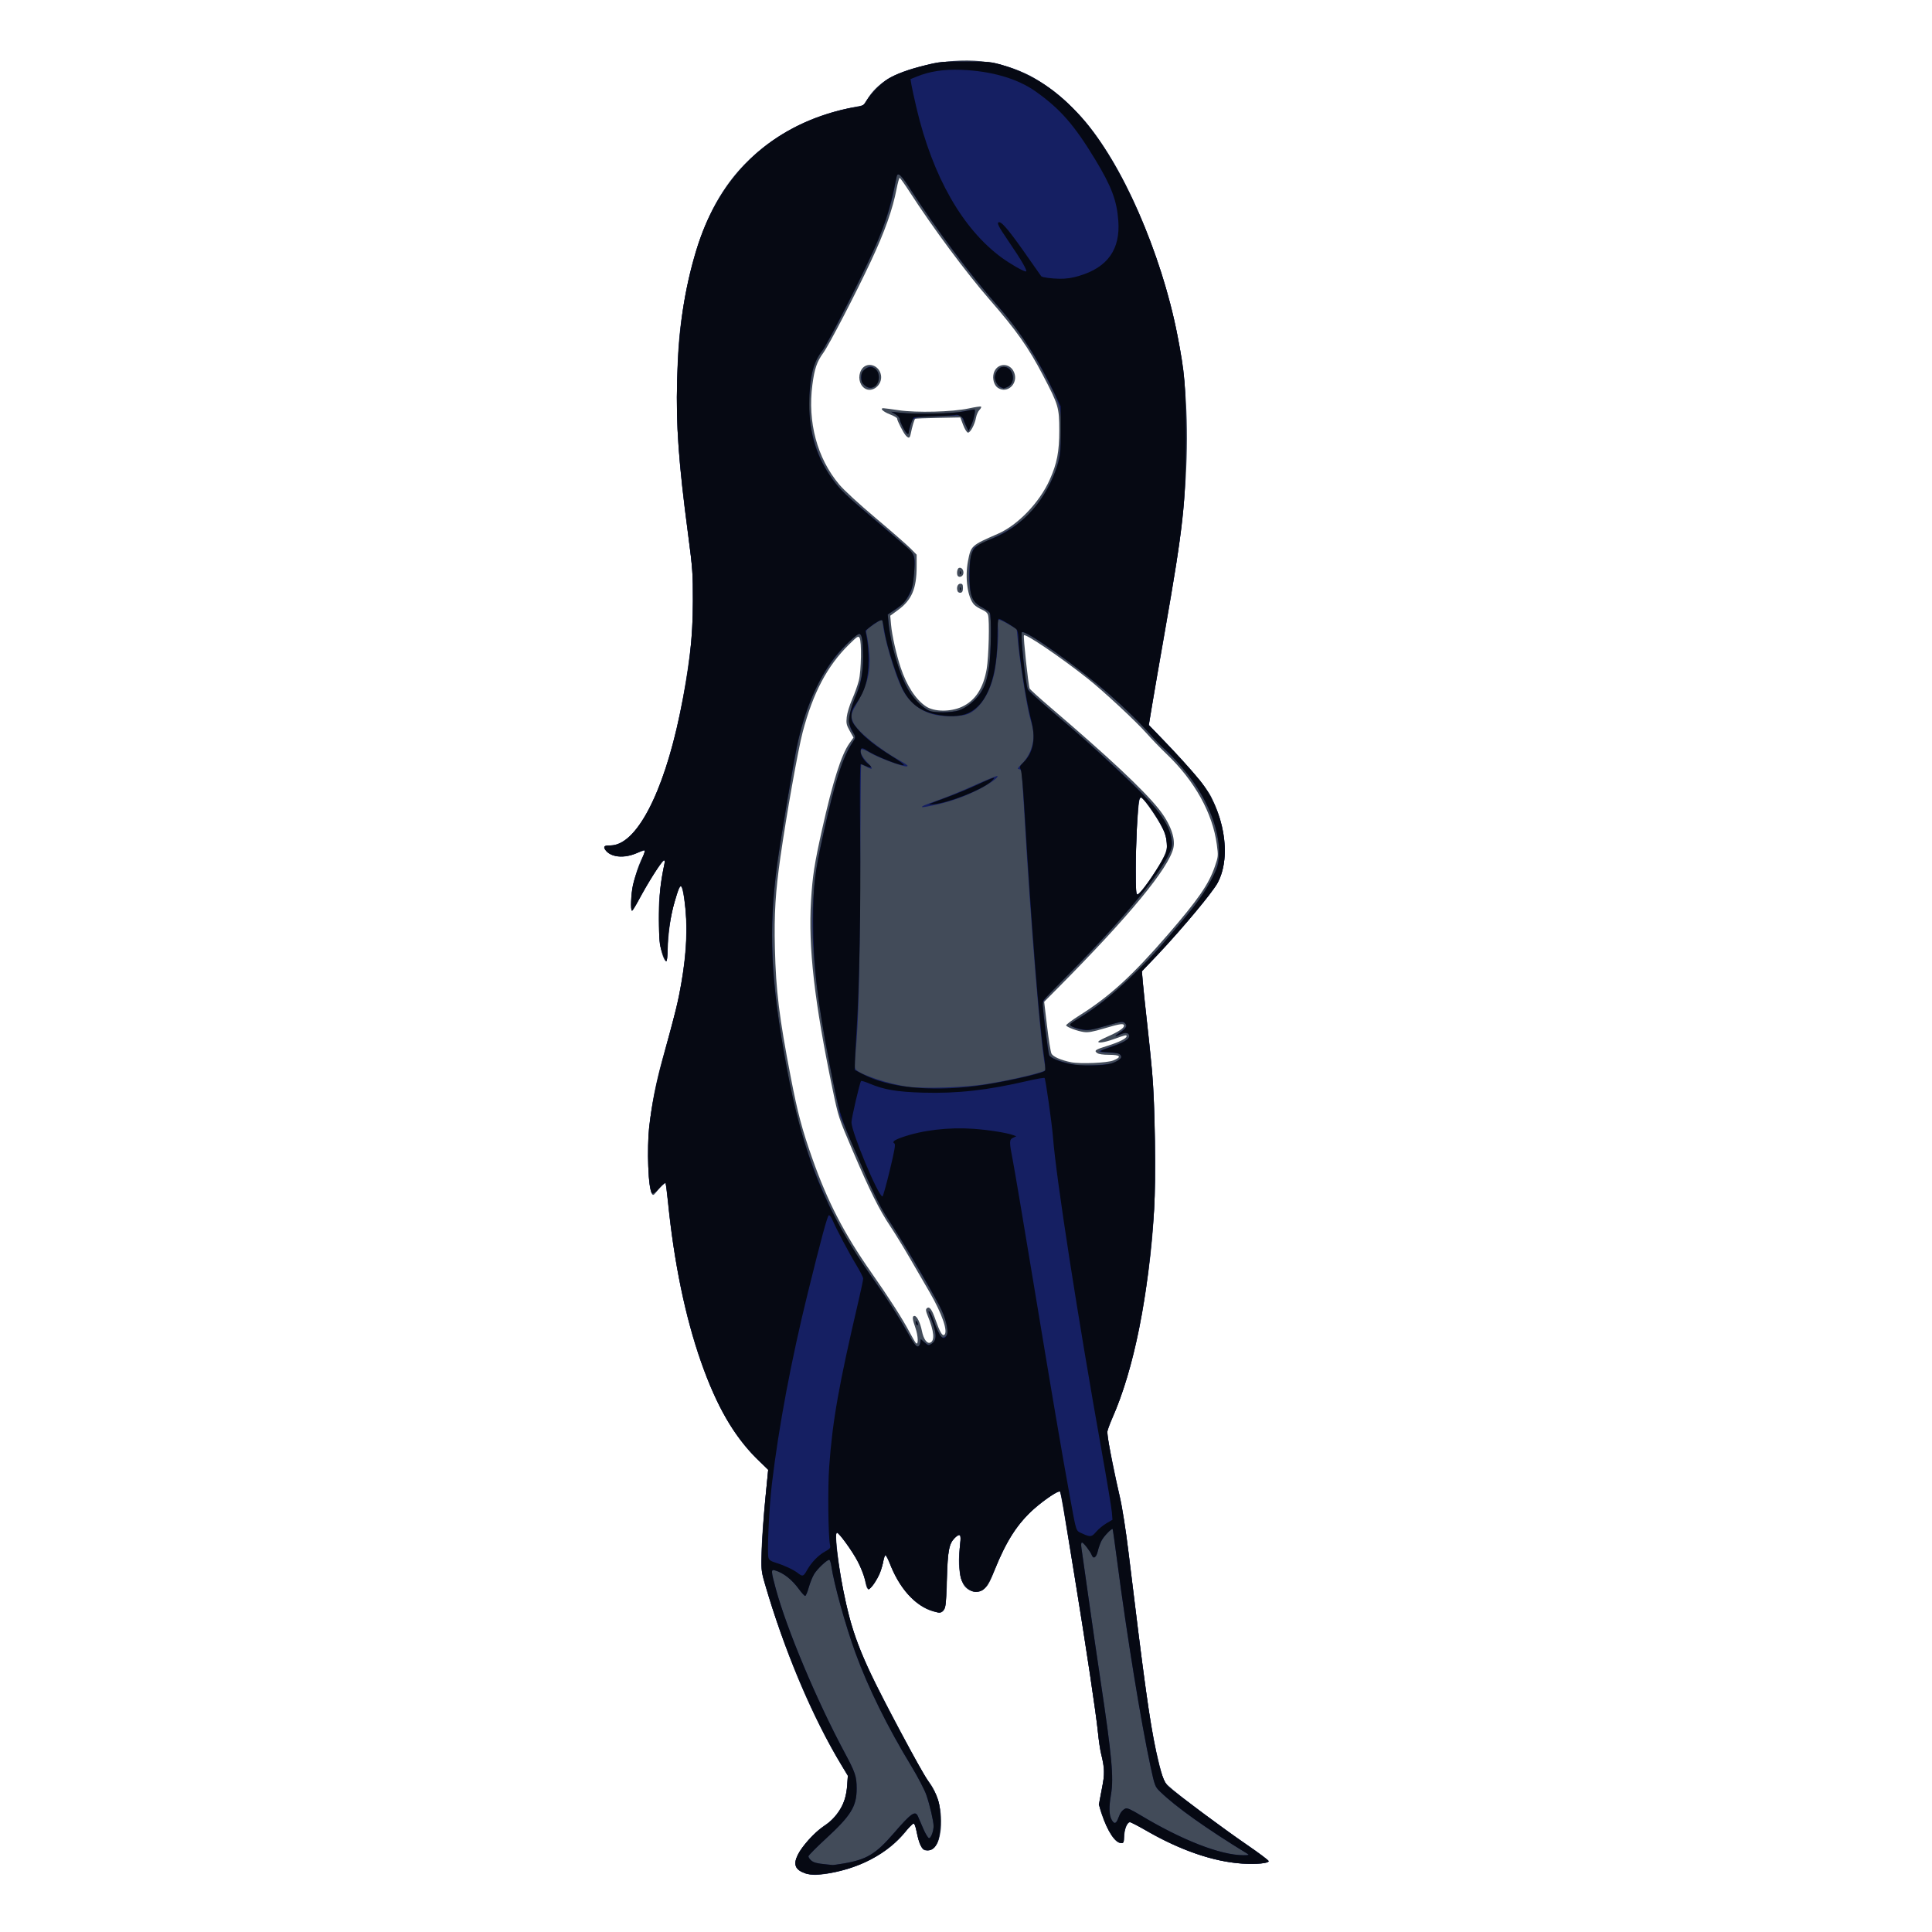 <?xml version="1.0" encoding="UTF-8" standalone="no"?>
<!-- Created with Inkscape (http://www.inkscape.org/) -->

<svg
   xmlns:osb="http://www.openswatchbook.org/uri/2009/osb"
   xmlns:dc="http://purl.org/dc/elements/1.1/"
   xmlns:cc="http://creativecommons.org/ns#"
   xmlns:rdf="http://www.w3.org/1999/02/22-rdf-syntax-ns#"
   xmlns:svg="http://www.w3.org/2000/svg"
   xmlns="http://www.w3.org/2000/svg"
   xmlns:sodipodi="http://sodipodi.sourceforge.net/DTD/sodipodi-0.dtd"
   xmlns:inkscape="http://www.inkscape.org/namespaces/inkscape"
   width="64"
   height="64"
   viewBox="0 0 64 64"
   id="svg2"
   version="1.1"
   inkscape:version="0.91 r13725"
   sodipodi:docname="enemy_vampire.svg">
  <defs
     id="defs4">
    <linearGradient
       id="linearGradient4186"
       osb:paint="solid">
      <stop
         style="stop-color:#3d748b;stop-opacity:1;"
         offset="0"
         id="stop4188" />
    </linearGradient>
  </defs>
  <sodipodi:namedview
     id="base"
     pagecolor="#ffffff"
     bordercolor="#666666"
     borderopacity="1.0"
     inkscape:pageopacity="0.0"
     inkscape:pageshadow="2"
     inkscape:zoom="5.6568542"
     inkscape:cx="16.525923"
     inkscape:cy="26.572914"
     inkscape:document-units="px"
     inkscape:current-layer="layer1"
     showgrid="true"
     units="px"
     inkscape:showpageshadow="false"
     inkscape:snap-bbox="true"
     inkscape:bbox-nodes="true"
     inkscape:object-nodes="true"
     inkscape:window-width="1024"
     inkscape:window-height="745"
     inkscape:window-x="-8"
     inkscape:window-y="-8"
     inkscape:window-maximized="1">
    <inkscape:grid
       type="xygrid"
       id="grid3336"
       spacingx="2"
       spacingy="2"
       empspacing="1" />
  </sodipodi:namedview>
  <g
     inkscape:label="Layer 1"
     inkscape:groupmode="layer"
     id="layer1"
     transform="translate(0,-988.362)">
    <g
       transform="matrix(0.144,0,0,0.136,-1.646,988.053)"
       id="g5289">
      <path
         style="fill:#424b59"
         d="m 196.705,458.565 c -1.688,-0.602 -2.305,-1.283 -2.305,-2.544 0,-2.176 3.728,-7.084 7.193,-9.472 1.554,-1.071 3.362,-3.601 4.068,-5.693 0.279,-0.829 0.575,-2.52 0.657,-3.757 l 0.148,-2.25 -1.854,-3.3 c -6.201,-11.036 -11.731,-24.663 -16.252,-40.05 -1.745,-5.937 -1.806,-6.264 -1.784,-9.45 0.027,-3.842 0.431,-9.98 1.113,-16.893 l 0.482,-4.893 -1.99,-1.961 C 175.365,347.645 167.875,324.977 164.985,294.15 c -0.186,-1.98 -0.405,-3.667 -0.487,-3.75 -0.153,-0.155 -0.945,0.689 -2.117,2.255 -0.542,0.724 -0.723,0.813 -0.952,0.464 -0.663,-1.009 -1.004,-5.658 -0.848,-11.553 0.185,-7.011 1.151,-13.368 3.237,-21.317 0.693,-2.64 1.633,-6.22 2.089,-7.955 2.627,-10.001 3.808,-19.898 3.277,-27.46 -0.274,-3.901 -0.779,-6.735 -1.199,-6.735 -0.147,0 -0.482,0.776 -0.746,1.725 -0.263,0.949 -0.547,1.927 -0.629,2.175 -0.677,2.027 -1.38,6.838 -1.525,10.444 -0.141,3.49 -0.245,4.221 -0.556,3.9 -1.558,-1.606 -2.105,-11.397 -1.046,-18.718 0.356,-2.462 0.728,-4.8 0.827,-5.196 0.535,-2.15 -2.248,1.959 -5.205,7.684 -1.089,2.109 -2.119,3.887 -2.287,3.95 -0.203,0.076 -0.251,-0.936 -0.142,-3 0.169,-3.187 1.316,-7.578 2.681,-10.269 0.322,-0.635 0.511,-1.228 0.421,-1.319 -0.091,-0.091 -0.978,0.2 -1.972,0.646 -2.872,1.289 -5.46,1.04 -7.011,-0.674 -0.732,-0.809 -0.406,-1.25 0.928,-1.25 7.717,0 15.275,-19.597 18.57,-48.15 0.342,-2.964 0.525,-6.907 0.537,-11.55 0.016,-6.413 -0.083,-7.85 -1.099,-15.9 -2.171,-17.214 -2.797,-26.454 -2.541,-37.5 0.185,-7.967 0.513,-12.105 1.44,-18.144 1.943,-12.665 5.157,-22.142 9.972,-29.406 6.44,-9.715 16.817,-16.623 28.577,-19.026 1.587,-0.324 2.919,-0.631 2.959,-0.682 0.04,-0.051 0.457,-0.757 0.926,-1.569 2.031,-3.517 5.565,-5.923 11.011,-7.496 9.602,-2.774 17.897,-2.289 25.424,1.484 4.783,2.398 10.65,7.6 14.642,12.984 5.823,7.854 11.135,18.966 15.47,32.363 7.493,23.158 8.724,43.99 4.384,74.235 -0.489,3.406 -1.765,11.439 -2.837,17.85 -1.071,6.411 -2.282,13.796 -2.69,16.411 l -0.742,4.754 3.905,4.281 c 5.292,5.802 9.324,10.907 10.409,13.179 3.595,7.525 4.165,15.624 1.483,21.031 -1.337,2.694 -10.941,14.672 -15.919,19.855 l -1.494,1.555 0.204,2.495 c 0.112,1.372 0.538,5.668 0.946,9.545 1.421,13.495 1.679,17.557 1.85,29.16 0.221,15.015 -0.312,24.125 -2.183,37.29 -1.7,11.96 -4.177,21.94 -7.5,30.207 -0.73,1.816 -1.327,3.556 -1.327,3.865 0,0.793 1.955,11.062 3,15.756 0.491,2.207 1.34,7.99 1.938,13.2 3.496,30.457 4.399,37.579 5.72,45.122 0.85,4.854 2.055,9.886 2.62,10.944 0.627,1.173 10.693,9.297 19.122,15.432 2.558,1.862 4.692,3.563 4.742,3.781 0.129,0.554 -2.704,0.868 -5.919,0.655 -6.835,-0.452 -14.95,-3.444 -22.917,-8.451 -1.454,-0.914 -2.749,-1.661 -2.879,-1.661 -0.698,0 -1.306,1.311 -1.452,3.136 -0.144,1.797 -0.216,1.964 -0.84,1.964 -1.263,0 -2.961,-2.729 -4.372,-7.028 -0.708,-2.157 -0.709,-2.138 0.355,-7.972 0.328,-1.8 0.172,-4.031 -0.463,-6.6 -0.224,-0.907 -0.558,-3.267 -0.743,-5.243 -0.422,-4.52 -2.467,-19.072 -4.978,-35.407 -3.023,-19.671 -3.6,-23.216 -3.813,-23.429 -0.336,-0.336 -4.975,3.206 -6.974,5.325 -3.311,3.509 -5.481,7.206 -7.705,13.122 -1.48,3.936 -1.843,4.631 -2.827,5.405 -1.54,1.211 -3.852,0.559 -4.754,-1.342 -0.848,-1.786 -1.147,-4.954 -0.784,-8.292 0.177,-1.63 0.322,-3.093 0.322,-3.251 0,-0.526 -0.786,-0.298 -1.466,0.426 -1.225,1.304 -1.587,3.231 -1.725,9.186 -0.199,8.617 -0.373,9.242 -2.463,8.85 -4.072,-0.764 -7.978,-4.934 -10.434,-11.138 -0.607,-1.535 -1.2,-2.731 -1.318,-2.658 -0.117,0.072 -0.367,0.911 -0.554,1.864 -0.642,3.26 -2.969,7.167 -3.632,6.096 -0.14,-0.227 -0.345,-1.013 -0.455,-1.748 -0.226,-1.508 -1.355,-4.286 -2.648,-6.516 -1.342,-2.315 -3.5,-5.25 -3.859,-5.25 -0.621,0 0.605,10.166 2.026,16.8 2.026,9.453 3.913,14.216 12.182,30.75 4.521,9.038 5.983,11.789 7.017,13.2 2.532,3.454 3.491,9.558 2.21,14.063 -0.443,1.556 -1.512,2.587 -2.685,2.587 -0.806,0 -1.005,-0.17 -1.493,-1.275 -0.309,-0.701 -0.721,-2.186 -0.914,-3.3 -0.216,-1.247 -0.497,-2.025 -0.731,-2.025 -0.209,0 -0.718,0.506 -1.131,1.125 -3.667,5.486 -10.578,9.676 -18.228,11.05 -2.829,0.508 -4.049,0.506 -5.495,-0.01 z m 25.314,-132.847 c -0.72,-2.133 -0.779,-2.918 -0.217,-2.918 0.561,0 1.32,1.63 1.709,3.666 0.374,1.958 1.148,3.129 1.883,2.847 1.128,-0.433 0.927,-2.764 -0.566,-6.584 -0.424,-1.085 -0.473,-1.505 -0.205,-1.772 0.6,-0.6 1.184,0.213 2.043,2.841 0.896,2.743 1.519,3.908 1.946,3.644 1.007,-0.623 -0.413,-5.092 -3.282,-10.325 -1.136,-2.072 -3.248,-5.927 -4.694,-8.567 -1.446,-2.64 -3.44,-6.079 -4.432,-7.642 -2.466,-3.886 -4.678,-8.592 -8.582,-18.265 -3.287,-8.144 -3.322,-8.257 -4.649,-15 -4.191,-21.293 -5.625,-34.569 -4.969,-46.023 0.344,-6.016 0.778,-8.974 2.542,-17.321 2.452,-11.606 4.432,-18.22 6.277,-20.961 l 0.948,-1.409 -0.865,-1.64 c -0.759,-1.441 -0.843,-1.851 -0.689,-3.373 0.096,-0.953 0.655,-2.891 1.241,-4.307 0.586,-1.416 1.279,-3.471 1.541,-4.567 0.56,-2.348 0.681,-9.497 0.175,-10.4 -0.299,-0.534 -0.506,-0.394 -2.48,1.662 -4.957,5.166 -8.252,11.776 -10.613,21.295 -1.07,4.315 -3.722,20.077 -5.123,30.45 -1.149,8.51 -1.456,13.889 -1.266,22.2 0.238,10.393 0.985,16.811 3.666,31.5 1.563,8.562 2.579,12.617 4.922,19.65 3.512,10.541 7.308,18.32 13.56,27.783 4.213,6.378 7.178,11.27 8.832,14.574 0.603,1.206 1.25,2.384 1.437,2.617 0.632,0.789 0.57,-1.702 -0.09,-3.657 z M 267.525,260.573 c 2.023,-0.854 1.676,-1.373 -0.918,-1.373 -1.432,0 -2.395,-0.149 -2.775,-0.43 -0.794,-0.586 -0.443,-0.844 2.418,-1.784 2.614,-0.858 4.35,-1.783 4.35,-2.317 0,-0.379 -0.198,-0.331 -3.089,0.761 -2.034,0.768 -3.697,1.013 -3.379,0.498 0.092,-0.15 1.054,-0.686 2.137,-1.193 2.438,-1.141 3.731,-2.044 3.731,-2.605 0,-0.648 -0.826,-0.532 -4.551,0.64 -2.678,0.843 -3.676,1.029 -4.702,0.877 -1.432,-0.211 -3.777,-1.129 -4.062,-1.59 -0.1,-0.161 1.337,-1.305 3.192,-2.541 6.82,-4.546 12.093,-9.656 20.187,-19.566 6.996,-8.564 9.421,-12.28 10.818,-16.573 0.81,-2.49 0.821,-2.619 0.469,-5.408 -0.964,-7.633 -5.09,-15.504 -11.543,-22.019 -1.362,-1.375 -3.437,-3.648 -4.612,-5.05 -2.528,-3.019 -9.997,-10.369 -13.598,-13.383 -6.192,-5.183 -14.186,-10.929 -14.612,-10.503 -0.214,0.214 0.996,12.131 1.316,12.966 0.089,0.232 2.274,2.332 4.854,4.667 13.275,12.01 21.253,19.926 24.787,24.597 2.664,3.52 3.96,7.164 3.413,9.596 -1.11,4.942 -10.156,16.567 -26.283,33.78 l -3.438,3.669 0.667,5.931 c 0.367,3.262 0.82,6.264 1.007,6.671 0.35,0.763 2.169,1.611 4.54,2.117 2.103,0.449 8.235,0.174 9.675,-0.434 z m 8.252,-43.788 c 0.99,-1.473 2.323,-3.7 2.962,-4.948 1.37,-2.679 1.478,-4.082 0.53,-6.89 -0.629,-1.863 -4.596,-8.158 -5.276,-8.373 -0.467,-0.147 -0.615,0.847 -0.986,6.647 -0.342,5.33 -0.414,16.471 -0.108,16.776 0.331,0.331 0.999,-0.415 2.88,-3.212 z m -43.079,-42.351 c 3.077,-1.495 4.955,-4.53 5.717,-9.239 0.466,-2.879 0.677,-11.789 0.311,-13.122 -0.141,-0.514 -0.615,-0.958 -1.403,-1.313 -0.654,-0.295 -1.449,-0.823 -1.766,-1.173 -1.535,-1.698 -2.191,-6.544 -1.444,-10.672 0.675,-3.73 0.742,-3.794 6.84,-6.609 4.613,-2.13 9.581,-7.597 11.939,-13.139 1.692,-3.975 2.223,-6.868 2.216,-12.067 -0.007,-5.572 -0.181,-6.197 -3.713,-13.35 -3.386,-6.859 -6.118,-10.966 -12.272,-18.45 -5.465,-6.646 -13.11,-17.549 -18.459,-26.325 -1.131,-1.856 -2.154,-3.375 -2.272,-3.375 -0.118,0 -0.434,1.199 -0.702,2.664 -0.925,5.056 -2.717,10.407 -5.893,17.591 -3.445,7.795 -9.648,20.442 -10.972,22.373 -1.475,2.151 -2.026,3.854 -2.51,7.765 -1.127,9.107 1.092,17.862 6.149,24.257 1.103,1.395 4.494,4.698 8.417,8.2 3.613,3.225 7.211,6.553 7.995,7.395 l 1.425,1.53 -0.005,2.938 c -0.008,5.328 -1.132,8.109 -4.256,10.531 l -1.813,1.406 0.181,2.155 c 0.221,2.622 1.19,7.207 2.208,10.445 1.398,4.444 3.454,7.791 5.821,9.477 1.879,1.338 5.627,1.387 8.261,0.108 z m -0.973,-28.14 c -0.333,-0.869 -0.003,-1.844 0.625,-1.844 0.485,0 0.6,0.2 0.6,1.046 0,0.758 -0.145,1.074 -0.526,1.147 -0.289,0.056 -0.604,-0.101 -0.699,-0.349 z m 0.085,-3.684 c -0.379,-0.379 -0.22,-1.842 0.218,-2.01 0.583,-0.224 1.14,0.516 1.02,1.355 -0.097,0.679 -0.827,1.065 -1.238,0.655 z m -11.993,-34.236 c -0.535,-0.591 -2.01,-3.64 -2.014,-4.164 -0.001,-0.187 -0.735,-0.637 -1.631,-1.001 -1.555,-0.631 -2.442,-1.509 -1.525,-1.509 0.236,0 1.817,0.22 3.513,0.489 4.096,0.649 12.404,0.423 16.14,-0.439 1.403,-0.324 2.661,-0.52 2.798,-0.437 0.136,0.083 -0.016,0.441 -0.338,0.794 -0.322,0.354 -0.678,1.183 -0.792,1.843 -0.302,1.758 -1.348,3.798 -1.89,3.69 -0.25,-0.05 -0.741,-0.9 -1.092,-1.89 l -0.638,-1.8 -5.099,0.106 c -2.804,0.058 -5.181,0.156 -5.283,0.217 -0.189,0.115 -0.702,1.933 -1.028,3.652 -0.211,1.107 -0.441,1.2 -1.121,0.449 z M 210.274,96.815 c -1.192,-0.915 -1.52,-2.876 -0.735,-4.394 1.132,-2.189 4.131,-1.373 4.555,1.239 0.392,2.414 -2.102,4.474 -3.82,3.155 z m 30.704,-0.074 c -0.878,-0.615 -1.309,-2.254 -0.943,-3.582 0.688,-2.491 3.649,-2.665 4.648,-0.274 1.133,2.712 -1.471,5.422 -3.706,3.856 z"
         id="path4702"
         inkscape:connector-curvature="0" />
      <path
         style="fill:#151f62"
         d="m 196.705,458.584 c -2.358,-0.88 -2.841,-2.138 -1.741,-4.534 0.933,-2.033 3.83,-5.432 5.801,-6.806 3.481,-2.428 5.272,-5.666 5.557,-10.044 l 0.159,-2.45 -1.353,-2.35 c -6.645,-11.54 -13.507,-28.751 -17.8,-44.65 -0.779,-2.885 -0.803,-3.202 -0.635,-8.25 0.097,-2.888 0.463,-8.395 0.814,-12.238 l 0.638,-6.988 -2.648,-2.773 c -5.308,-5.559 -9.188,-12.678 -12.722,-23.338 -3.661,-11.046 -6.251,-24.216 -7.626,-38.788 -0.248,-2.626 -0.527,-4.852 -0.621,-4.946 -0.094,-0.094 -0.758,0.503 -1.476,1.325 -0.865,0.991 -1.405,1.395 -1.601,1.196 -0.88,-0.892 -1.271,-10.895 -0.646,-16.5 0.562,-5.032 1.538,-10.18 3.042,-16.05 3.173,-12.378 3.57,-14.083 4.295,-18.45 1.344,-8.094 1.558,-14.234 0.722,-20.72 -0.546,-4.235 -0.945,-4.152 -2.184,0.46 -1.062,3.951 -1.678,8.274 -1.68,11.785 -9e-4,1.691 -0.125,2.925 -0.293,2.925 -0.16,0 -0.599,-0.979 -0.975,-2.175 -0.62,-1.974 -0.683,-2.743 -0.673,-8.325 0.01,-5.713 0.273,-8.56 1.213,-13.125 0.13,-0.629 0.084,-0.975 -0.128,-0.975 -0.389,0 -3.94,5.941 -5.784,9.675 -0.713,1.444 -1.401,2.625 -1.529,2.625 -0.396,0 -0.257,-4.045 0.215,-6.291 0.246,-1.172 0.93,-3.374 1.518,-4.895 1.634,-4.221 1.68,-3.953 -0.505,-2.919 -3.091,1.462 -6.399,1.089 -7.431,-0.84 -0.413,-0.772 -0.162,-0.956 1.312,-0.956 5.805,0 12.085,-12.632 15.884,-31.95 2.187,-11.121 2.978,-18.351 3.004,-27.45 0.019,-6.744 -0.071,-8.093 -1.095,-16.35 -2.206,-17.796 -2.81,-26.738 -2.53,-37.5 0.328,-12.623 1.596,-21.752 4.398,-31.65 4.746,-16.768 15.173,-28.267 30.181,-33.285 1.983,-0.663 4.644,-1.367 5.914,-1.564 2.3,-0.358 2.312,-0.364 3.11,-1.725 1.002,-1.71 3.16,-4.035 4.779,-5.15 1.67,-1.15 4.982,-2.43 8.964,-3.467 3.085,-0.803 3.672,-0.858 9,-0.845 5.329,0.013 5.871,0.066 8.335,0.827 7.093,2.189 12.867,6.218 18.38,12.828 9.232,11.069 18.28,32.837 22.001,52.932 1.758,9.493 1.979,12.361 1.966,25.5 -0.015,15.55 -0.554,20.762 -4.792,46.35 -1.216,7.343 -2.556,15.561 -2.978,18.264 l -0.767,4.914 2.027,2.213 c 3.945,4.309 7.98,8.988 9.746,11.304 5.529,7.25 7.361,18.359 4.098,24.852 -1.194,2.376 -7.895,10.875 -13.884,17.609 l -3.567,4.01 0.197,2.592 c 0.109,1.426 0.529,5.697 0.934,9.492 0.405,3.795 0.953,9.398 1.217,12.45 0.646,7.469 0.907,26.172 0.465,33.45 -1.278,21.073 -4.736,39.301 -9.646,50.85 -0.526,1.238 -1.019,2.655 -1.095,3.15 -0.149,0.97 1.135,8.258 2.775,15.75 0.633,2.892 1.421,8.166 2.084,13.95 3.613,31.522 4.88,41.196 6.338,48.396 1.104,5.451 1.807,7.513 2.918,8.558 1.944,1.828 12.95,10.48 17.869,14.047 2.805,2.034 5.106,3.858 5.113,4.052 0.019,0.522 -2.969,0.808 -6.112,0.585 -6.591,-0.467 -14.008,-3.157 -21.877,-7.933 -1.953,-1.186 -3.749,-2.156 -3.99,-2.156 -0.636,0 -1.308,1.844 -1.308,3.59 0,1.247 -0.093,1.51 -0.533,1.51 -1.448,0 -3.266,-2.85 -4.581,-7.18 l -0.67,-2.204 0.68,-3.71 c 0.713,-3.885 0.693,-5.044 -0.15,-8.656 -0.231,-0.99 -0.569,-3.42 -0.75,-5.4 -0.386,-4.198 -2.874,-21.769 -5.418,-38.25 -0.98,-6.353 -2.067,-13.44 -2.415,-15.75 -0.348,-2.31 -0.739,-4.315 -0.869,-4.456 -0.325,-0.352 -3.485,1.843 -5.894,4.095 -3.855,3.602 -6.398,7.769 -9.233,15.128 -1.593,4.134 -2.457,5.183 -4.271,5.183 -1.387,0 -2.906,-1.481 -3.404,-3.318 -0.418,-1.544 -0.5,-5.54 -0.172,-8.457 0.254,-2.263 -0.069,-2.608 -1.258,-1.341 -1.333,1.419 -1.611,2.963 -1.831,10.196 -0.197,6.47 -0.242,6.864 -0.861,7.483 -0.643,0.643 -0.678,0.645 -2.258,0.147 -4.244,-1.338 -7.878,-5.641 -10.106,-11.966 -0.305,-0.867 -0.686,-1.62 -0.845,-1.673 -0.16,-0.053 -0.386,0.545 -0.504,1.33 -0.118,0.784 -0.476,2.126 -0.796,2.981 -0.608,1.626 -2.175,4.018 -2.632,4.018 -0.146,0 -0.486,-0.979 -0.755,-2.175 -0.269,-1.196 -1.03,-3.255 -1.69,-4.575 -1.305,-2.609 -4.325,-7.05 -4.794,-7.05 -0.91,0 0.855,12.738 2.869,20.7 1.073,4.242 2.52,8.306 4.809,13.5 2.813,6.386 11.362,23.302 13.306,26.333 2.226,3.47 2.807,5.427 2.822,9.517 0.019,5.196 -1.228,7.809 -3.458,7.249 -0.912,-0.229 -1.476,-1.474 -2.034,-4.489 -0.242,-1.31 -0.508,-2.008 -0.743,-1.95 -0.201,0.049 -1.231,1.162 -2.288,2.471 -2.341,2.899 -5.227,5.164 -8.844,6.94 -4.694,2.305 -11.312,3.613 -13.723,2.713 z M 205.5,456.171 c 5.323,-0.966 7.392,-2.288 11.545,-7.378 3.992,-4.894 4.936,-5.594 5.548,-4.118 0.154,0.371 0.704,1.721 1.222,3 0.526,1.298 1.121,2.325 1.349,2.325 0.422,0 1.032,-1.731 1.034,-2.938 0.003,-1.155 -0.885,-5.183 -1.674,-7.598 -0.411,-1.257 -1.977,-4.43 -3.48,-7.05 -5.454,-9.506 -9.902,-19.052 -12.802,-27.476 -2.314,-6.722 -4.975,-16.877 -5.583,-21.313 -0.107,-0.784 -0.322,-1.425 -0.476,-1.425 -0.517,0 -2.707,2.186 -3.433,3.425 -0.394,0.674 -0.961,2.146 -1.258,3.271 -0.298,1.125 -0.667,2.07 -0.821,2.1 -0.154,0.03 -0.79,-0.689 -1.413,-1.596 -1.655,-2.409 -3.596,-4.02 -5.582,-4.632 -0.91,-0.281 -0.887,0.163 0.234,4.537 2.512,9.799 9.387,27.136 15.728,39.66 2.562,5.062 2.86,5.993 2.862,8.968 0.003,4.329 -1.278,6.534 -7.103,12.217 -2.198,2.145 -3.996,4.069 -3.996,4.275 2.8e-4,0.206 0.263,0.637 0.584,0.958 0.562,0.562 1.381,0.792 3.617,1.016 0.578,0.058 1.185,0.122 1.35,0.142 0.165,0.021 1.312,-0.146 2.55,-0.371 z m 92.898,-2.363 c -9.386,-6.072 -16.56,-11.479 -20.123,-15.169 -1.138,-1.179 -1.207,-1.372 -2.171,-6.103 -2.197,-10.789 -5.453,-31.983 -7.641,-49.735 -0.539,-4.372 -1.022,-8.008 -1.074,-8.078 -0.193,-0.262 -1.963,1.667 -2.517,2.743 -0.315,0.613 -0.719,1.795 -0.897,2.625 -0.332,1.546 -1.005,2.026 -1.384,0.985 -0.336,-0.923 -1.907,-3.075 -2.245,-3.075 -0.218,0 -0.259,0.475 -0.125,1.425 0.111,0.784 0.866,6.42 1.679,12.525 0.813,6.105 2.025,14.947 2.695,19.65 2.605,18.299 3.077,23.749 2.41,27.801 -0.501,3.044 -0.456,4.934 0.147,6.1 0.604,1.168 1.037,1.046 1.55,-0.436 0.446,-1.287 0.857,-1.867 1.611,-2.271 0.388,-0.207 1.224,0.181 3.475,1.612 9.59,6.1 18.4,9.731 23.664,9.752 1.268,0.005 1.415,-0.049 0.948,-0.351 z m -75.303,-124.403 0.179,-0.896 0.901,0.758 c 0.808,0.68 0.966,0.715 1.538,0.338 1.129,-0.743 1.249,-2.175 0.395,-4.704 -0.418,-1.238 -0.861,-2.508 -0.985,-2.824 -0.15,-0.384 -0.116,-0.507 0.104,-0.371 0.18,0.112 0.557,0.91 0.838,1.774 0.839,2.587 1.666,4.369 2.105,4.537 0.227,0.087 0.635,-0.063 0.906,-0.333 0.787,-0.787 0.136,-3.926 -1.51,-7.283 -1.769,-3.607 -8.826,-16.321 -10.867,-19.576 -2.854,-4.554 -3.974,-6.935 -8.459,-17.992 L 204.678,274.05 l -1.391,-7.2 c -4.093,-21.188 -5.503,-34.786 -4.748,-45.799 0.411,-5.992 0.816,-8.704 2.478,-16.601 2.391,-11.353 4.359,-17.918 6.281,-20.948 1.081,-1.704 1.088,-1.799 0.227,-3.005 -1.093,-1.532 -0.927,-4.418 0.455,-7.918 1.51,-3.825 2.027,-6.594 1.985,-10.64 -0.04,-3.841 -0.234,-5.078 -0.826,-5.275 -0.627,-0.209 -4.666,4.158 -6.673,7.216 -3.236,4.929 -5.677,11.042 -7.283,18.241 -0.874,3.918 -4.107,23.892 -4.974,30.731 -2.185,17.235 -1.346,31.251 3.331,55.65 2.028,10.58 5.987,22.276 10.767,31.812 2.311,4.61 4.203,7.792 8.13,13.675 3.149,4.718 6.839,10.899 8.665,14.516 0.999,1.979 1.713,2.302 1.993,0.901 z M 222.18,324.72 c -0.107,-0.278 -0.127,-0.573 -0.044,-0.656 0.083,-0.083 0.237,0.078 0.344,0.356 0.107,0.278 0.127,0.573 0.044,0.656 -0.083,0.083 -0.237,-0.078 -0.344,-0.356 z m 16.35,-58.424 c 4.396,-0.765 9.361,-1.913 12.076,-2.793 1.408,-0.456 1.449,-0.503 1.263,-1.412 -1.037,-5.054 -3.338,-34.679 -4.826,-62.141 -0.268,-4.95 -0.548,-9.304 -0.621,-9.675 -0.075,-0.38 -0.354,-0.675 -0.638,-0.675 -0.37,0 -0.216,-0.3 0.58,-1.125 1.392,-1.443 2.245,-3.117 2.641,-5.182 0.347,-1.811 0.229,-3.002 -0.613,-6.143 -0.686,-2.562 -2.234,-12.722 -2.724,-17.881 l -0.359,-3.781 -1.968,-1.222 c -1.083,-0.672 -2.091,-1.146 -2.242,-1.053 -0.15,0.093 -0.195,0.834 -0.099,1.647 0.231,1.953 -0.255,8.577 -0.833,11.349 -1.062,5.095 -3.425,8.909 -6.208,10.023 -1.443,0.577 -5.084,0.668 -7.258,0.181 -3.347,-0.75 -6.024,-2.911 -7.634,-6.162 -1.845,-3.725 -4.568,-13.678 -4.568,-16.698 0,-0.508 -0.663,-0.225 -2.288,0.976 -1.374,1.015 -1.633,1.346 -1.492,1.909 0.373,1.484 0.768,4.908 0.764,6.613 -0.01,4.037 -0.802,6.685 -3.453,11.539 -0.856,1.568 -0.91,2.394 -0.245,3.794 1.02,2.15 5.913,6.348 10.727,9.202 1.655,0.981 1.987,1.286 1.483,1.358 -0.882,0.126 -6.479,-2.094 -8.505,-3.373 -0.933,-0.589 -1.754,-0.923 -1.904,-0.775 -0.471,0.467 0.107,1.812 1.367,3.179 1.432,1.554 1.34,1.977 -0.229,1.051 -0.605,-0.357 -1.146,-0.604 -1.201,-0.549 -0.055,0.055 -0.155,12.447 -0.222,27.537 -0.112,25.255 -0.353,34.828 -1.088,43.178 -0.206,2.337 -0.185,3.253 0.08,3.577 1.058,1.291 7.703,3.61 12.057,4.207 3.843,0.527 13.27,0.174 18.18,-0.68 z M 223.665,198.641 c 0.157,-0.142 1.837,-0.829 3.735,-1.525 1.897,-0.696 5.668,-2.332 8.38,-3.636 2.711,-1.304 5.006,-2.292 5.1,-2.195 0.347,0.357 -2.255,2.249 -5.049,3.672 -3.127,1.592 -6.488,2.791 -9.784,3.489 -2.475,0.524 -2.771,0.549 -2.382,0.196 z m 43.386,62.677 c 0.606,-0.183 1.416,-0.591 1.8,-0.907 0.568,-0.466 0.637,-0.676 0.367,-1.118 -0.265,-0.434 -0.793,-0.561 -2.625,-0.631 -1.261,-0.048 -2.293,-0.183 -2.293,-0.3 8e-5,-0.117 1.114,-0.595 2.475,-1.063 3.06,-1.051 4.425,-1.864 4.425,-2.634 0,-0.848 -0.8,-1.025 -2.014,-0.446 -1.527,0.728 -1.488,0.438 0.089,-0.674 1.406,-0.991 1.609,-1.659 0.681,-2.243 -0.369,-0.233 -1.362,-0.033 -3.938,0.793 -1.894,0.607 -3.899,1.103 -4.456,1.102 -1.252,-0.002 -2.961,-0.462 -3.686,-0.992 -0.496,-0.363 -0.277,-0.578 2.414,-2.371 6.158,-4.104 12.531,-10.208 19.161,-18.353 7.379,-9.066 9.73,-12.494 11.496,-16.764 2.975,-7.191 -1.585,-19.695 -10.497,-28.784 -1.43,-1.458 -3.56,-3.782 -4.733,-5.165 -5.045,-5.942 -12.671,-12.982 -20.267,-18.71 -5.798,-4.372 -8.575,-6.156 -8.967,-5.763 -0.347,0.347 0.864,12.426 1.383,13.793 0.159,0.418 2.808,3.015 5.887,5.771 11.249,10.07 20.48,19.241 23.712,23.557 2.555,3.411 3.943,7.023 3.518,9.15 -0.858,4.291 -10.619,17.084 -23.408,30.681 -6.42,6.825 -6.439,6.85 -6.292,8.156 0.642,5.694 1.361,11.431 1.481,11.82 0.249,0.804 3.031,1.882 6.438,2.494 1.268,0.228 6.686,-0.049 7.851,-0.402 z m 8.474,-44.08 c 1.095,-1.629 2.542,-4.025 3.216,-5.325 1.155,-2.227 1.217,-2.478 1.084,-4.368 -0.111,-1.576 -0.409,-2.538 -1.392,-4.5 -1.305,-2.604 -4.034,-6.545 -4.532,-6.545 -0.159,0 -0.356,0.304 -0.438,0.675 -0.333,1.51 -0.762,10.963 -0.762,16.8 -3e-4,5.113 0.074,6.225 0.416,6.225 0.229,0 1.313,-1.333 2.408,-2.962 z m -43.563,-41.904 c 2.445,-0.833 5.091,-3.644 6.124,-6.505 0.254,-0.703 0.649,-2.561 0.878,-4.128 0.468,-3.198 0.575,-12.515 0.152,-13.184 -0.151,-0.239 -0.992,-0.855 -1.868,-1.37 -2.037,-1.196 -2.66,-2.665 -2.863,-6.746 -0.148,-2.983 0.437,-6.833 1.173,-7.719 0.207,-0.249 2.135,-1.303 4.284,-2.342 6.34,-3.064 10.141,-6.887 13.066,-13.137 1.902,-4.065 2.446,-6.575 2.613,-12.063 0.188,-6.185 -0.037,-7.074 -3.645,-14.389 -2.943,-5.965 -6.215,-11.176 -9.675,-15.408 -5.268,-6.444 -6.982,-8.663 -10.573,-13.692 -3.794,-5.312 -8.302,-12.162 -11.403,-17.325 -1.589,-2.646 -2.301,-3.191 -2.548,-1.95 -0.074,0.371 -0.353,1.89 -0.621,3.375 -0.623,3.454 -1.93,7.739 -3.761,12.332 -2.672,6.703 -11.28,24.731 -12.733,26.668 -1.757,2.341 -2.326,4.259 -2.865,9.648 -0.742,7.424 1.04,15.157 4.83,20.964 1.98,3.033 3.142,4.246 9.423,9.831 6.791,6.039 9.083,8.245 9.616,9.254 0.338,0.641 0.368,1.464 0.153,4.2 -0.147,1.872 -0.436,3.875 -0.641,4.453 -0.644,1.812 -2.062,3.583 -3.783,4.726 l -1.66,1.102 0.206,2.111 c 0.725,7.425 3.521,15.733 6.378,18.945 1.022,1.149 2.727,2.405 3.531,2.6 1.37,0.333 4.919,0.189 6.212,-0.251 z m 0.262,-29.709 c 0.014,-0.349 0.086,-0.421 0.181,-0.181 0.087,0.217 0.076,0.475 -0.024,0.575 -0.1,0.1 -0.171,-0.077 -0.158,-0.394 z m 0,-3.9 c 0.014,-0.349 0.086,-0.421 0.181,-0.181 0.087,0.217 0.076,0.475 -0.024,0.575 -0.1,0.1 -0.171,-0.077 -0.158,-0.394 z m -13.047,-35.284 c -0.427,-0.857 -0.777,-1.804 -0.777,-2.104 0,-0.3 -0.439,-0.821 -0.975,-1.158 l -0.975,-0.613 2.1,0.242 c 3.688,0.425 11.751,0.255 14.357,-0.303 1.296,-0.278 2.479,-0.505 2.629,-0.505 0.404,0 -0.022,2.356 -0.704,3.9 l -0.597,1.35 -0.866,-1.902 -0.866,-1.902 -5.327,0.208 c -6.023,0.235 -5.834,0.154 -6.412,2.737 C 220.567,107.276 220.303,108 220.179,108 c -0.124,0 -0.575,-0.702 -1.002,-1.559 z m -8.766,-10.248 c -1.203,-1.035 -1.209,-2.946 -0.013,-3.975 1.054,-0.907 1.544,-0.903 2.465,0.018 1.36,1.36 0.8,3.989 -0.959,4.498 -0.443,0.128 -0.911,-0.042 -1.493,-0.542 z m 31.31,0.5 C 241.108,96.532 240.3,95.116 240.3,94.2 c 0,-0.963 0.804,-2.305 1.488,-2.484 0.991,-0.259 1.806,0.102 2.274,1.007 0.787,1.522 0.357,3.244 -0.959,3.844 -0.402,0.183 -0.758,0.317 -0.792,0.298 -0.034,-0.019 -0.299,-0.097 -0.59,-0.173 z"
         id="path4700"
         inkscape:connector-curvature="0" />
      <path
         style="fill:#060913"
         d="m 196.705,458.584 c -2.358,-0.88 -2.841,-2.138 -1.741,-4.534 0.933,-2.033 3.83,-5.432 5.801,-6.806 3.481,-2.428 5.272,-5.666 5.557,-10.044 l 0.159,-2.45 -1.353,-2.35 c -6.645,-11.54 -13.507,-28.751 -17.8,-44.65 -0.779,-2.885 -0.803,-3.202 -0.635,-8.25 0.097,-2.888 0.463,-8.395 0.814,-12.238 l 0.638,-6.988 -2.648,-2.773 c -5.308,-5.559 -9.188,-12.678 -12.722,-23.338 -3.661,-11.046 -6.251,-24.216 -7.626,-38.788 -0.248,-2.626 -0.527,-4.852 -0.621,-4.946 -0.094,-0.094 -0.758,0.503 -1.476,1.325 -0.865,0.991 -1.405,1.395 -1.601,1.196 -0.88,-0.892 -1.271,-10.895 -0.646,-16.5 0.562,-5.032 1.538,-10.18 3.042,-16.05 3.173,-12.378 3.57,-14.083 4.295,-18.45 1.344,-8.094 1.558,-14.234 0.722,-20.72 -0.546,-4.235 -0.945,-4.152 -2.184,0.46 -1.062,3.951 -1.678,8.274 -1.68,11.785 -9e-4,1.691 -0.125,2.925 -0.293,2.925 -0.16,0 -0.599,-0.979 -0.975,-2.175 -0.62,-1.974 -0.683,-2.743 -0.673,-8.325 0.01,-5.713 0.273,-8.56 1.213,-13.125 0.13,-0.629 0.084,-0.975 -0.128,-0.975 -0.389,0 -3.94,5.941 -5.784,9.675 -0.713,1.444 -1.401,2.625 -1.529,2.625 -0.396,0 -0.257,-4.045 0.215,-6.291 0.246,-1.172 0.93,-3.374 1.518,-4.895 1.634,-4.221 1.68,-3.953 -0.505,-2.919 -3.091,1.462 -6.399,1.089 -7.431,-0.84 -0.413,-0.772 -0.162,-0.956 1.312,-0.956 5.805,0 12.085,-12.632 15.884,-31.95 2.187,-11.121 2.978,-18.351 3.004,-27.45 0.019,-6.744 -0.071,-8.093 -1.095,-16.35 -2.206,-17.796 -2.81,-26.738 -2.53,-37.5 0.328,-12.623 1.596,-21.752 4.398,-31.65 4.746,-16.768 15.173,-28.267 30.181,-33.285 1.983,-0.663 4.644,-1.367 5.914,-1.564 2.3,-0.358 2.312,-0.364 3.11,-1.725 1.002,-1.71 3.16,-4.035 4.779,-5.15 1.67,-1.15 4.982,-2.43 8.964,-3.467 3.085,-0.803 3.672,-0.858 9,-0.845 5.329,0.013 5.871,0.066 8.335,0.827 7.093,2.189 12.867,6.218 18.38,12.828 9.232,11.069 18.28,32.837 22.001,52.932 1.758,9.493 1.979,12.361 1.966,25.5 -0.015,15.55 -0.554,20.762 -4.792,46.35 -1.216,7.343 -2.556,15.561 -2.978,18.264 l -0.767,4.914 2.027,2.213 c 3.945,4.309 7.98,8.988 9.746,11.304 5.529,7.25 7.361,18.359 4.098,24.852 -1.194,2.376 -7.895,10.875 -13.884,17.609 l -3.567,4.01 0.197,2.592 c 0.109,1.426 0.529,5.697 0.934,9.492 0.405,3.795 0.953,9.398 1.217,12.45 0.646,7.469 0.907,26.172 0.465,33.45 -1.278,21.073 -4.736,39.301 -9.646,50.85 -0.526,1.238 -1.019,2.655 -1.095,3.15 -0.149,0.97 1.135,8.258 2.775,15.75 0.633,2.892 1.421,8.166 2.084,13.95 3.613,31.522 4.88,41.196 6.338,48.396 1.104,5.451 1.807,7.513 2.918,8.558 1.944,1.828 12.95,10.48 17.869,14.047 2.805,2.034 5.106,3.858 5.113,4.052 0.019,0.522 -2.969,0.808 -6.112,0.585 -6.591,-0.467 -14.008,-3.157 -21.877,-7.933 -1.953,-1.186 -3.749,-2.156 -3.99,-2.156 -0.636,0 -1.308,1.844 -1.308,3.59 0,1.247 -0.093,1.51 -0.533,1.51 -1.448,0 -3.266,-2.85 -4.581,-7.18 l -0.67,-2.204 0.68,-3.71 c 0.713,-3.885 0.693,-5.044 -0.15,-8.656 -0.231,-0.99 -0.569,-3.42 -0.75,-5.4 -0.386,-4.198 -2.874,-21.769 -5.418,-38.25 -0.98,-6.353 -2.067,-13.44 -2.415,-15.75 -0.348,-2.31 -0.739,-4.315 -0.869,-4.456 -0.325,-0.352 -3.485,1.843 -5.894,4.095 -3.855,3.602 -6.398,7.769 -9.233,15.128 -1.593,4.134 -2.457,5.183 -4.271,5.183 -1.387,0 -2.906,-1.481 -3.404,-3.318 -0.418,-1.544 -0.5,-5.54 -0.172,-8.457 0.254,-2.263 -0.069,-2.608 -1.258,-1.341 -1.333,1.419 -1.611,2.963 -1.831,10.196 -0.197,6.47 -0.242,6.864 -0.861,7.483 -0.643,0.643 -0.678,0.645 -2.258,0.147 -4.244,-1.338 -7.878,-5.641 -10.106,-11.966 -0.305,-0.867 -0.686,-1.62 -0.845,-1.673 -0.16,-0.053 -0.386,0.545 -0.504,1.33 -0.118,0.784 -0.476,2.126 -0.796,2.981 -0.608,1.626 -2.175,4.018 -2.632,4.018 -0.146,0 -0.486,-0.979 -0.755,-2.175 -0.269,-1.196 -1.03,-3.255 -1.69,-4.575 -1.305,-2.609 -4.325,-7.05 -4.794,-7.05 -0.91,0 0.855,12.738 2.869,20.7 1.073,4.242 2.52,8.306 4.809,13.5 2.813,6.386 11.362,23.302 13.306,26.333 2.226,3.47 2.807,5.427 2.822,9.517 0.019,5.196 -1.228,7.809 -3.458,7.249 -0.912,-0.229 -1.476,-1.474 -2.034,-4.489 -0.242,-1.31 -0.508,-2.008 -0.743,-1.95 -0.201,0.049 -1.231,1.162 -2.288,2.471 -2.341,2.899 -5.227,5.164 -8.844,6.94 -4.694,2.305 -11.312,3.613 -13.723,2.713 z M 205.5,456.171 c 5.323,-0.966 7.392,-2.288 11.545,-7.378 3.992,-4.894 4.936,-5.594 5.548,-4.118 0.154,0.371 0.704,1.721 1.222,3 0.526,1.298 1.121,2.325 1.349,2.325 0.422,0 1.032,-1.731 1.034,-2.938 0.003,-1.155 -0.885,-5.183 -1.674,-7.598 -0.411,-1.257 -1.977,-4.43 -3.48,-7.05 -5.454,-9.506 -9.902,-19.052 -12.802,-27.476 -2.314,-6.722 -4.975,-16.877 -5.583,-21.313 -0.107,-0.784 -0.322,-1.425 -0.476,-1.425 -0.517,0 -2.707,2.186 -3.433,3.425 -0.394,0.674 -0.961,2.146 -1.258,3.271 -0.298,1.125 -0.667,2.07 -0.821,2.1 -0.154,0.03 -0.79,-0.689 -1.413,-1.596 -1.655,-2.409 -3.596,-4.02 -5.582,-4.632 -0.91,-0.281 -0.887,0.163 0.234,4.537 2.512,9.799 9.387,27.136 15.728,39.66 2.562,5.062 2.86,5.993 2.862,8.968 0.003,4.329 -1.278,6.534 -7.103,12.217 -2.198,2.145 -3.996,4.069 -3.996,4.275 2.8e-4,0.206 0.263,0.637 0.584,0.958 0.562,0.562 1.381,0.792 3.617,1.016 0.578,0.058 1.185,0.122 1.35,0.142 0.165,0.021 1.312,-0.146 2.55,-0.371 z m 92.898,-2.363 c -9.386,-6.072 -16.56,-11.479 -20.123,-15.169 -1.138,-1.179 -1.207,-1.372 -2.171,-6.103 -2.197,-10.789 -5.453,-31.983 -7.641,-49.735 -0.539,-4.372 -1.022,-8.008 -1.074,-8.078 -0.193,-0.262 -1.963,1.667 -2.517,2.743 -0.315,0.613 -0.719,1.795 -0.897,2.625 -0.332,1.546 -1.005,2.026 -1.384,0.985 -0.336,-0.923 -1.907,-3.075 -2.245,-3.075 -0.218,0 -0.259,0.475 -0.125,1.425 0.111,0.784 0.866,6.42 1.679,12.525 0.813,6.105 2.025,14.947 2.695,19.65 2.605,18.299 3.077,23.749 2.41,27.801 -0.501,3.044 -0.456,4.934 0.147,6.1 0.604,1.168 1.037,1.046 1.55,-0.436 0.446,-1.287 0.857,-1.867 1.611,-2.271 0.388,-0.207 1.224,0.181 3.475,1.612 9.59,6.1 18.4,9.731 23.664,9.752 1.268,0.005 1.415,-0.049 0.948,-0.351 z M 197.06,384.764 c 1.021,-1.924 2.588,-3.649 4.142,-4.56 1.179,-0.691 1.329,-0.891 1.177,-1.573 -0.423,-1.891 -0.549,-13.949 -0.199,-19.081 0.766,-11.256 2.195,-19.813 6.763,-40.49 0.582,-2.634 1.058,-5.043 1.058,-5.353 0,-0.31 -0.749,-1.867 -1.664,-3.46 -1.645,-2.864 -4.572,-8.731 -5.455,-10.935 -0.251,-0.626 -0.603,-1.088 -0.783,-1.028 -0.328,0.109 -1.739,5.622 -4.817,18.816 -3.831,16.423 -6.723,32.708 -8.285,46.65 -0.637,5.687 -1.122,16.61 -0.795,17.912 0.151,0.6 0.533,0.878 1.758,1.279 1.924,0.629 4.049,1.69 5.044,2.518 1.056,0.878 1.259,0.81 2.057,-0.695 z m 66.574,-9.426 c 0.514,-0.639 1.559,-1.55 2.323,-2.025 l 1.389,-0.863 -0.134,-1.8 c -0.074,-0.99 -1.091,-7.47 -2.259,-14.4 -5.644,-33.464 -10.558,-66.974 -11.285,-76.95 -0.239,-3.282 -1.7,-14.187 -1.936,-14.455 -0.099,-0.113 -1.801,0.194 -3.781,0.682 -9.348,2.302 -16.259,3.127 -24.19,2.888 -5.979,-0.18 -8.989,-0.722 -12.325,-2.219 -0.961,-0.431 -1.825,-0.707 -1.919,-0.613 -0.286,0.286 -2.206,8.999 -2.212,10.033 -0.013,2.395 6.176,18.083 7.133,18.083 0.127,0 0.882,-2.852 1.678,-6.338 1.103,-4.83 1.359,-6.392 1.077,-6.566 -0.603,-0.372 -0.088,-0.817 1.735,-1.499 4.644,-1.738 10.696,-2.499 16.455,-2.07 3.463,0.258 7.586,0.948 9.1,1.524 l 0.742,0.282 -0.737,0.372 c -0.909,0.458 -0.914,0.953 -0.054,5.596 0.351,1.897 2.473,15.195 4.714,29.55 4.283,27.429 6.661,42.222 8.39,52.2 1.568,9.045 1.331,8.299 2.875,9.057 1.842,0.906 2.152,0.86 3.221,-0.469 z m -40.485,-46.049 0.098,-0.856 0.863,0.827 c 0.829,0.794 0.893,0.807 1.613,0.336 1.394,-0.913 1.243,-2.803 -0.6,-7.52 -0.15,-0.383 -0.115,-0.507 0.103,-0.372 0.18,0.111 0.627,1.112 0.992,2.224 1.338,4.068 2.288,5.166 3.041,3.512 0.461,-1.012 -0.334,-4.368 -1.668,-7.04 -2.833,-5.672 -8.406,-15.609 -12.2,-21.75 -1.594,-2.58 -3.469,-6.742 -7.448,-16.528 -3.311,-8.143 -3.474,-8.74 -5.738,-21.054 -2.748,-14.948 -3.731,-24.042 -3.72,-34.418 0.009,-8.691 0.334,-11.598 2.392,-21.405 2.816,-13.418 4.359,-18.438 6.949,-22.594 0.477,-0.766 0.464,-0.86 -0.314,-2.291 -0.447,-0.82 -0.812,-1.926 -0.812,-2.458 0,-1.269 0.692,-3.893 1.646,-6.236 1.187,-2.919 1.658,-5.715 1.619,-9.611 -0.04,-3.943 -0.23,-5.195 -0.819,-5.39 -0.475,-0.158 -3.899,3.267 -5.633,5.635 -4.023,5.494 -7.059,13.075 -8.804,21.982 -0.869,4.437 -3.795,22.973 -4.485,28.418 -2.047,16.149 -1.53,28.28 2.091,49.059 3.858,22.14 9.083,35.737 20.02,52.099 3.257,4.873 5.725,8.951 8.007,13.233 1.243,2.333 1.865,3.214 2.218,3.147 0.287,-0.054 0.531,-0.449 0.589,-0.949 z M 222.18,324.72 c -0.107,-0.278 -0.127,-0.573 -0.044,-0.656 0.083,-0.083 0.237,0.078 0.344,0.356 0.107,0.278 0.127,0.573 0.044,0.656 -0.083,0.083 -0.237,-0.078 -0.344,-0.356 z m 13.62,-57.909 c 5.353,-0.694 15.276,-2.993 16.012,-3.711 0.15,-0.146 0.057,-1.716 -0.215,-3.653 -1.117,-7.941 -2.929,-32.181 -4.548,-60.848 -0.262,-4.643 -0.617,-8.547 -0.811,-8.93 -0.301,-0.593 -0.225,-0.804 0.593,-1.65 2.37,-2.449 2.949,-5.923 1.763,-10.57 -1.097,-4.294 -2.894,-16.596 -2.894,-19.81 0,-0.839 -0.169,-1.741 -0.375,-2.005 C 244.876,155.061 241.661,153 241.214,153 c -0.203,0 -0.317,1.407 -0.32,3.975 -0.015,10.211 -2.325,16.791 -6.65,18.947 -1.855,0.924 -4.644,1.041 -7.695,0.321 -3.401,-0.802 -5.581,-2.503 -7.221,-5.633 -1.32,-2.52 -3.832,-10.675 -4.349,-14.118 -0.244,-1.627 -0.519,-3.033 -0.612,-3.125 -0.237,-0.237 -1.524,0.496 -2.781,1.583 l -1.069,0.924 0.367,2.088 c 0.202,1.148 0.36,3.432 0.35,5.075 -0.027,4.694 -0.802,7.577 -2.852,10.618 -0.858,1.272 -1.082,1.894 -1.082,3 1.6e-4,1.196 0.191,1.637 1.338,3.099 1.658,2.112 4.216,4.264 8.09,6.806 1.638,1.075 2.812,2.01 2.609,2.078 -0.729,0.243 -6.546,-2.209 -8.483,-3.576 -1.093,-0.771 -1.454,-0.706 -1.452,0.263 0.002,0.937 0.849,2.359 1.857,3.12 0.936,0.706 0.503,1.006 -0.617,0.427 -0.502,-0.26 -1.046,-0.472 -1.209,-0.472 -0.193,0 -0.237,6.019 -0.127,17.325 0.165,17.003 -0.174,36.608 -0.822,47.475 -0.172,2.888 -0.34,6.246 -0.374,7.463 l -0.061,2.213 1.787,0.997 c 5.871,3.275 15.213,4.333 25.963,2.939 z m -10.35,-68.786 c 0.33,-0.159 2.22,-0.922 4.2,-1.696 1.98,-0.774 5.049,-2.132 6.82,-3.018 1.771,-0.886 3.391,-1.606 3.6,-1.599 0.209,0.007 -0.146,0.477 -0.789,1.045 -2.272,2.007 -9.624,5.053 -13.065,5.414 -1.013,0.106 -1.211,0.069 -0.766,-0.145 z m 41.601,63.294 c 0.606,-0.184 1.416,-0.593 1.8,-0.908 0.568,-0.466 0.637,-0.676 0.368,-1.118 -0.259,-0.426 -0.844,-0.578 -2.7,-0.7 -2.618,-0.173 -2.628,-0.157 0.931,-1.474 2.47,-0.913 3.75,-1.751 3.75,-2.454 0,-0.842 -0.797,-1.026 -1.987,-0.459 -1.518,0.724 -1.558,0.606 -0.144,-0.419 1.5,-1.087 1.782,-1.666 1.127,-2.32 -0.448,-0.448 -0.704,-0.42 -3.266,0.352 -4.842,1.46 -5.167,1.512 -6.934,1.116 -0.889,-0.199 -1.858,-0.538 -2.153,-0.754 -0.486,-0.356 -0.328,-0.528 1.685,-1.826 3.975,-2.564 7.239,-5.291 11.836,-9.89 2.483,-2.484 5.706,-6.001 7.162,-7.816 1.456,-1.815 3.734,-4.65 5.062,-6.3 3.106,-3.857 5.34,-7.289 6.886,-10.578 1.055,-2.243 1.252,-2.98 1.367,-5.103 0.278,-5.145 -1.85,-11.77 -5.663,-17.63 -1.754,-2.697 -5.088,-6.735 -6.941,-8.409 -0.681,-0.615 -1.916,-1.942 -2.745,-2.949 -2.467,-2.997 -6.035,-6.724 -9.75,-10.187 -7.145,-6.658 -19.5,-15.958 -20.23,-15.227 -0.405,0.405 0.854,13.007 1.398,14.002 0.186,0.34 2.426,2.5 4.978,4.8 7.215,6.503 9.354,8.514 15.258,14.349 9.614,9.502 12.339,13.254 12.82,17.657 0.151,1.385 0.044,1.838 -0.884,3.748 -2.938,6.04 -11.591,16.83 -24.483,30.528 -2.019,2.145 -3.848,4.17 -4.065,4.5 -0.331,0.503 -0.279,1.597 0.321,6.762 0.393,3.389 0.8,6.383 0.904,6.653 0.258,0.673 2.346,1.608 4.826,2.161 2.314,0.516 7.612,0.457 9.466,-0.107 z m 8.474,-44.082 c 1.095,-1.629 2.542,-4.025 3.216,-5.325 1.155,-2.227 1.217,-2.478 1.084,-4.368 -0.111,-1.576 -0.409,-2.538 -1.392,-4.5 -1.305,-2.604 -4.034,-6.545 -4.532,-6.545 -0.159,0 -0.356,0.304 -0.438,0.675 -0.333,1.51 -0.762,10.963 -0.762,16.8 -3e-4,5.113 0.074,6.225 0.416,6.225 0.229,0 1.313,-1.333 2.408,-2.962 z m -43.545,-41.91 c 1.616,-0.551 3.856,-2.421 4.923,-4.112 1.091,-1.728 1.592,-3.312 2.061,-6.516 0.468,-3.198 0.575,-12.515 0.152,-13.184 -0.151,-0.239 -0.993,-0.853 -1.87,-1.366 -2.274,-1.327 -2.8,-2.84 -2.76,-7.95 0.047,-6.091 0.439,-6.755 5.147,-8.715 7.09,-2.951 12.662,-9.635 15.124,-18.141 0.62,-2.14 0.693,-3.015 0.689,-8.245 l -0.004,-5.85 -1.484,-3.3 C 250.192,89.581 246.027,82.827 240.729,76.5 234.812,69.433 226.705,57.955 220.971,48.525 c -2.291,-3.767 -3.035,-4.48 -3.288,-3.15 -1.638,8.595 -2.835,12.379 -6.581,20.796 -3.377,7.588 -9.547,20.23 -10.482,21.477 -2.134,2.845 -3.004,6.597 -3.015,13.001 -0.012,7.228 1.621,12.872 5.297,18.3 1.787,2.639 3.239,4.106 10.548,10.656 3.63,3.253 6.895,6.236 7.255,6.629 1.122,1.225 1.274,2.073 1.009,5.651 -0.213,2.875 -0.384,3.624 -1.216,5.313 -0.8,1.625 -1.306,2.208 -2.911,3.359 l -1.943,1.392 0.176,1.984 c 0.463,5.211 2.591,12.867 4.549,16.371 1.174,2.099 3.417,4.486 4.771,5.076 1.266,0.552 5.153,0.521 6.839,-0.053 z m 0.244,-29.702 c 0.014,-0.349 0.086,-0.421 0.181,-0.181 0.087,0.217 0.076,0.475 -0.024,0.575 -0.1,0.1 -0.171,-0.077 -0.158,-0.394 z m 0,-3.9 c 0.014,-0.349 0.086,-0.421 0.181,-0.181 0.087,0.217 0.076,0.475 -0.024,0.575 -0.1,0.1 -0.171,-0.077 -0.158,-0.394 z m -13.025,-35.304 c -0.439,-0.869 -0.799,-1.816 -0.799,-2.104 0,-0.289 -0.439,-0.801 -0.975,-1.138 l -0.975,-0.613 2.1,0.242 c 3.6,0.415 12.04,0.232 14.55,-0.316 1.238,-0.27 2.353,-0.491 2.479,-0.491 0.368,-3e-4 -0.098,2.432 -0.747,3.9 l -0.597,1.35 -0.545,-1.2 c -0.3,-0.66 -0.555,-1.366 -0.568,-1.568 -0.029,-0.482 -1.414,-1.384 -1.779,-1.159 -0.156,0.096 -2.343,0.248 -4.861,0.338 -2.518,0.089 -4.679,0.225 -4.802,0.301 -0.297,0.184 -1.181,2.796 -1.181,3.491 0,0.968 -0.482,0.586 -1.301,-1.033 z M 210.411,96.193 C 209.731,95.607 209.564,95.215 209.564,94.2 c 0,-1.015 0.167,-1.407 0.848,-1.993 C 211.854,90.966 213.6,92.057 213.6,94.2 c 0,2.143 -1.746,3.234 -3.189,1.993 z m 31.198,0.356 C 240.906,96.208 240.3,95.108 240.3,94.171 c 0,-0.954 0.817,-2.279 1.518,-2.463 2.566,-0.671 3.733,3.743 1.285,4.859 -0.402,0.183 -0.758,0.324 -0.792,0.313 -0.034,-0.011 -0.349,-0.16 -0.702,-0.331 z m 18.1,-27.089 c 6.537,-2.065 9.474,-6.459 8.982,-13.436 -0.348,-4.937 -1.561,-8.338 -5.318,-14.909 -4.815,-8.421 -8.063,-12.346 -13.726,-16.587 -4.194,-3.141 -10.196,-4.978 -17.147,-5.249 -4.01,-0.156 -7.191,0.363 -10.235,1.67 l -1.385,0.595 0.232,1.453 c 0.128,0.799 0.654,3.343 1.169,5.653 3.722,16.689 10.617,29.467 19.668,36.448 1.907,1.471 4.941,3.302 5.472,3.302 0.498,0 -0.943,-2.661 -4,-7.389 C 241.022,57.299 240.611,56.4 241.313,56.4 c 0.704,0 2.686,2.59 6.883,8.999 1.458,2.227 2.702,4.099 2.763,4.16 0.294,0.294 2.307,0.583 4.251,0.611 1.531,0.022 2.84,-0.184 4.5,-0.709 z"
         id="path4698"
         inkscape:connector-curvature="0" />
    </g>
  </g>
</svg>
